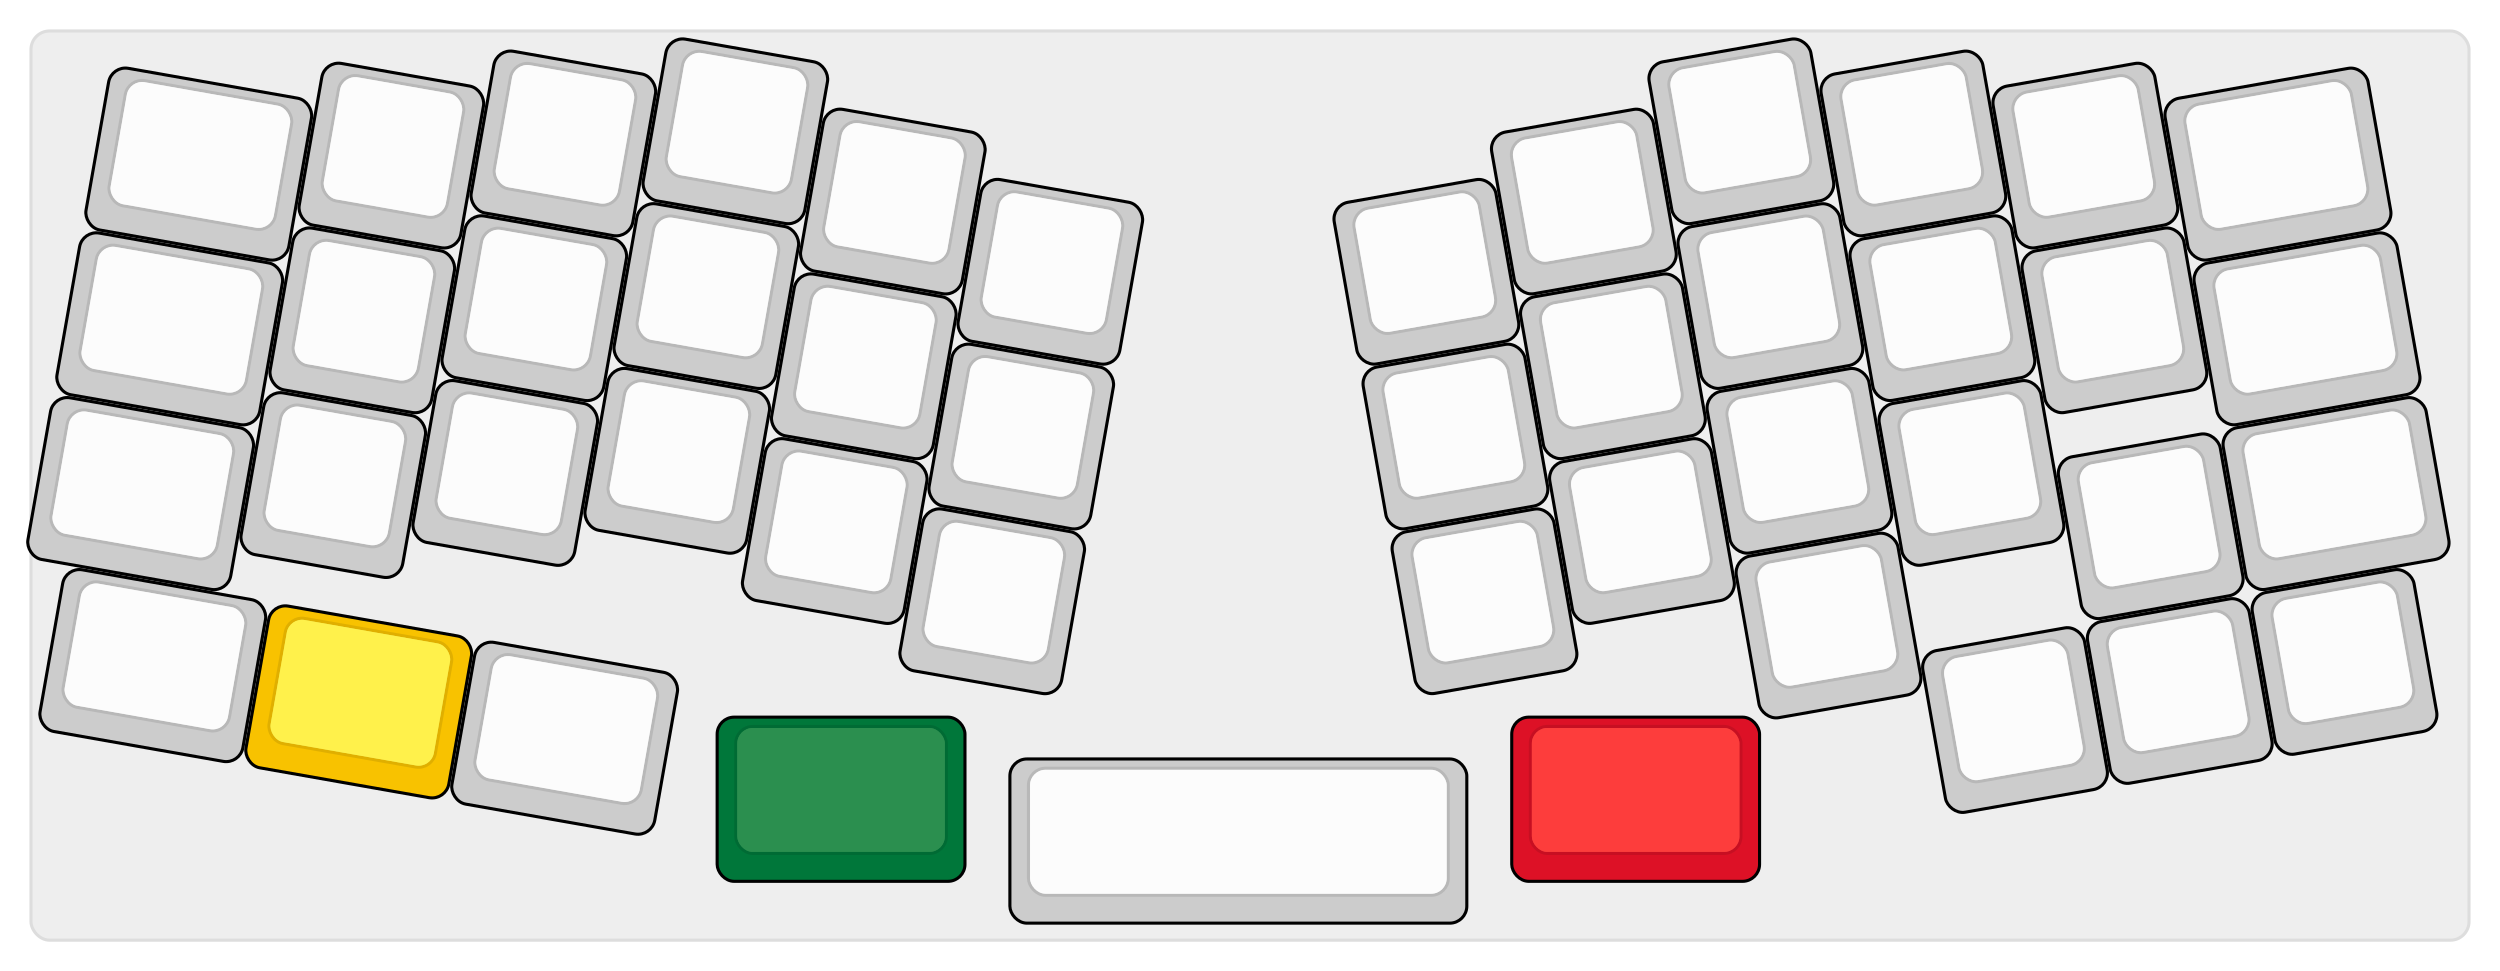 
  <svg width='807.02px'
       height='313.5px'
       viewBox='0 0 807.02 313.5'
       xmlns='http://www.w3.org/2000/svg'
       xmlns:xlink="http://www.w3.org/1999/xlink">

    <style type='text/css'>
    .keycap .border { stroke: black; stroke-width: 2; }
    .keycap .inner.border { stroke: rgba(0,0,0,.1); }
    </style>
    <defs>
      <linearGradient id="DCS">
        <stop offset="0%" stop-color="black" stop-opacity="0"/>
        <stop offset="40%" stop-color="black" stop-opacity="0.1"/>
        <stop offset="60%" stop-color="black" stop-opacity="0.1"/>
        <stop offset="100%" stop-color="black" stop-opacity="0"/>
      </linearGradient>
      <linearGradient id="SPACE" x1="0%" x2="0%" y1="0%" y2="100%">
        <stop offset="0%" stop-color="black" stop-opacity="0.1"/>
        <stop offset="20%" stop-color="black" stop-opacity="0.0"/>
        <stop offset="40%" stop-color="black" stop-opacity="0.0"/>
        <stop offset="100%" stop-color="black" stop-opacity="0.1"/>
      </linearGradient>
      <radialGradient id="DSA">
        <stop offset="0%" stop-color="black" stop-opacity="0.1"/>
        <stop offset="10%" stop-color="black" stop-opacity="0.1"/>
        <stop offset="100%" stop-color="black" stop-opacity="0"/>
      </radialGradient>
      <radialGradient id="SA" xlink:href="#DSA" />
    </defs>

    <g transform='translate(10,10)'>
      <rect width="787.02" height="293.5"
            stroke="#ddd" stroke-width="1" fill="#eeeeee" rx="6"/>
      <g transform='translate(5,5)'>
        
  <g class='  keycap'
  >

  
    <!-- Outer Border -->
    <rect x="217" y="217"
          width="79" height="52"
          rx="5" fill="#00773a" class="outer border"/>
    
    <!-- Outer Fill -->
    <rect x="217" y="217"
          width="79" height="52"
          rx="5" fill="#00773a"/>
    

    
      <!-- Inner Border -->
      <rect x="223" y="220"
            width="67" height="40"
            rx="5" fill="#2b8f4f" class="inner border"/>
      
      <!-- Inner Fill -->
      <rect x="223" y="220"
            width="67" height="40"
            rx="5" fill="#2b8f4f"/>
      
      

     
   
  </g>

  <g class='  keycap'
  >

  
    <!-- Outer Border -->
    <rect x="311.5" y="230.5"
          width="146.5" height="52"
          rx="5" fill="#cccccc" class="outer border"/>
    
    <!-- Outer Fill -->
    <rect x="311.5" y="230.5"
          width="146.5" height="52"
          rx="5" fill="#cccccc"/>
    

    
      <!-- Inner Border -->
      <rect x="317.5" y="233.5"
            width="134.5" height="40"
            rx="5" fill="#fcfcfc" class="inner border"/>
      
      <!-- Inner Fill -->
      <rect x="317.5" y="233.5"
            width="134.5" height="40"
            rx="5" fill="#fcfcfc"/>
      
      

     
   
  </g>

  <g class='  keycap'
  >

  
    <!-- Outer Border -->
    <rect x="473.5" y="217"
          width="79" height="52"
          rx="5" fill="#dd1126" class="outer border"/>
    
    <!-- Outer Fill -->
    <rect x="473.5" y="217"
          width="79" height="52"
          rx="5" fill="#dd1126"/>
    

    
      <!-- Inner Border -->
      <rect x="479.5" y="220"
            width="67" height="40"
            rx="5" fill="#fd3d3c" class="inner border"/>
      
      <!-- Inner Fill -->
      <rect x="479.5" y="220"
            width="67" height="40"
            rx="5" fill="#fd3d3c"/>
      
      

     
   
  </g>

  <g class='  keycap'
  
     transform="rotate(10 378 0)"
  >

  
    <!-- Outer Border -->
    <rect x="203.5" y="28"
          width="52" height="52"
          rx="5" fill="#cccccc" class="outer border"/>
    
    <!-- Outer Fill -->
    <rect x="203.5" y="28"
          width="52" height="52"
          rx="5" fill="#cccccc"/>
    

    
      <!-- Inner Border -->
      <rect x="209.5" y="31"
            width="40" height="40"
            rx="5" fill="#fcfcfc" class="inner border"/>
      
      <!-- Inner Fill -->
      <rect x="209.5" y="31"
            width="40" height="40"
            rx="5" fill="#fcfcfc"/>
      
      

     
   
  </g>

  <g class='  keycap'
  
     transform="rotate(10 378 0)"
  >

  
    <!-- Outer Border -->
    <rect x="149.5" y="41.5"
          width="52" height="52"
          rx="5" fill="#cccccc" class="outer border"/>
    
    <!-- Outer Fill -->
    <rect x="149.5" y="41.5"
          width="52" height="52"
          rx="5" fill="#cccccc"/>
    

    
      <!-- Inner Border -->
      <rect x="155.5" y="44.5"
            width="40" height="40"
            rx="5" fill="#fcfcfc" class="inner border"/>
      
      <!-- Inner Fill -->
      <rect x="155.5" y="44.5"
            width="40" height="40"
            rx="5" fill="#fcfcfc"/>
      
      

     
   
  </g>

  <g class='  keycap'
  
     transform="rotate(10 378 0)"
  >

  
    <!-- Outer Border -->
    <rect x="257.5" y="41.5"
          width="52" height="52"
          rx="5" fill="#cccccc" class="outer border"/>
    
    <!-- Outer Fill -->
    <rect x="257.5" y="41.5"
          width="52" height="52"
          rx="5" fill="#cccccc"/>
    

    
      <!-- Inner Border -->
      <rect x="263.5" y="44.5"
            width="40" height="40"
            rx="5" fill="#fcfcfc" class="inner border"/>
      
      <!-- Inner Fill -->
      <rect x="263.5" y="44.5"
            width="40" height="40"
            rx="5" fill="#fcfcfc"/>
      
      

     
   
  </g>

  <g class='  keycap'
  
     transform="rotate(10 378 0)"
  >

  
    <!-- Outer Border -->
    <rect x="95.5" y="55"
          width="52" height="52"
          rx="5" fill="#cccccc" class="outer border"/>
    
    <!-- Outer Fill -->
    <rect x="95.5" y="55"
          width="52" height="52"
          rx="5" fill="#cccccc"/>
    

    
      <!-- Inner Border -->
      <rect x="101.5" y="58"
            width="40" height="40"
            rx="5" fill="#fcfcfc" class="inner border"/>
      
      <!-- Inner Fill -->
      <rect x="101.5" y="58"
            width="40" height="40"
            rx="5" fill="#fcfcfc"/>
      
      

     
   
  </g>

  <g class='  keycap'
  
     transform="rotate(10 378 0)"
  >

  
    <!-- Outer Border -->
    <rect x="311.5" y="55"
          width="52" height="52"
          rx="5" fill="#cccccc" class="outer border"/>
    
    <!-- Outer Fill -->
    <rect x="311.5" y="55"
          width="52" height="52"
          rx="5" fill="#cccccc"/>
    

    
      <!-- Inner Border -->
      <rect x="317.5" y="58"
            width="40" height="40"
            rx="5" fill="#fcfcfc" class="inner border"/>
      
      <!-- Inner Fill -->
      <rect x="317.5" y="58"
            width="40" height="40"
            rx="5" fill="#fcfcfc"/>
      
      

     
   
  </g>

  <g class='  keycap'
  
     transform="rotate(10 378 0)"
  >

  
    <!-- Outer Border -->
    <rect x="28" y="68.5"
          width="65.5" height="52"
          rx="5" fill="#cccccc" class="outer border"/>
    
    <!-- Outer Fill -->
    <rect x="28" y="68.5"
          width="65.5" height="52"
          rx="5" fill="#cccccc"/>
    

    
      <!-- Inner Border -->
      <rect x="34" y="71.5"
            width="53.5" height="40"
            rx="5" fill="#fcfcfc" class="inner border"/>
      
      <!-- Inner Fill -->
      <rect x="34" y="71.5"
            width="53.5" height="40"
            rx="5" fill="#fcfcfc"/>
      
      

     
   
  </g>

  <g class='  keycap'
  
     transform="rotate(10 378 0)"
  >

  
    <!-- Outer Border -->
    <rect x="203.5" y="82"
          width="52" height="52"
          rx="5" fill="#cccccc" class="outer border"/>
    
    <!-- Outer Fill -->
    <rect x="203.5" y="82"
          width="52" height="52"
          rx="5" fill="#cccccc"/>
    

    
      <!-- Inner Border -->
      <rect x="209.5" y="85"
            width="40" height="40"
            rx="5" fill="#fcfcfc" class="inner border"/>
      
      <!-- Inner Fill -->
      <rect x="209.5" y="85"
            width="40" height="40"
            rx="5" fill="#fcfcfc"/>
      
      

     
   
  </g>

  <g class='  keycap'
  
     transform="rotate(10 378 0)"
  >

  
    <!-- Outer Border -->
    <rect x="149.5" y="95.5"
          width="52" height="52"
          rx="5" fill="#cccccc" class="outer border"/>
    
    <!-- Outer Fill -->
    <rect x="149.5" y="95.5"
          width="52" height="52"
          rx="5" fill="#cccccc"/>
    

    
      <!-- Inner Border -->
      <rect x="155.5" y="98.5"
            width="40" height="40"
            rx="5" fill="#fcfcfc" class="inner border"/>
      
      <!-- Inner Fill -->
      <rect x="155.5" y="98.5"
            width="40" height="40"
            rx="5" fill="#fcfcfc"/>
      
      

     
   
  </g>

  <g class='  keycap'
  
     transform="rotate(10 378 0)"
  >

  
    <!-- Outer Border -->
    <rect x="257.5" y="95.5"
          width="52" height="52"
          rx="5" fill="#cccccc" class="outer border"/>
    
    <!-- Outer Fill -->
    <rect x="257.5" y="95.5"
          width="52" height="52"
          rx="5" fill="#cccccc"/>
    

    
      <!-- Inner Border -->
      <rect x="263.5" y="98.5"
            width="40" height="40"
            rx="5" fill="#fcfcfc" class="inner border"/>
      
      <!-- Inner Fill -->
      <rect x="263.5" y="98.5"
            width="40" height="40"
            rx="5" fill="#fcfcfc"/>
      
      

     
   
  </g>

  <g class='  keycap'
  
     transform="rotate(10 378 0)"
  >

  
    <!-- Outer Border -->
    <rect x="95.5" y="109"
          width="52" height="52"
          rx="5" fill="#cccccc" class="outer border"/>
    
    <!-- Outer Fill -->
    <rect x="95.5" y="109"
          width="52" height="52"
          rx="5" fill="#cccccc"/>
    

    
      <!-- Inner Border -->
      <rect x="101.5" y="112"
            width="40" height="40"
            rx="5" fill="#fcfcfc" class="inner border"/>
      
      <!-- Inner Fill -->
      <rect x="101.5" y="112"
            width="40" height="40"
            rx="5" fill="#fcfcfc"/>
      
      

     
   
  </g>

  <g class='  keycap'
  
     transform="rotate(10 378 0)"
  >

  
    <!-- Outer Border -->
    <rect x="311.5" y="109"
          width="52" height="52"
          rx="5" fill="#cccccc" class="outer border"/>
    
    <!-- Outer Fill -->
    <rect x="311.5" y="109"
          width="52" height="52"
          rx="5" fill="#cccccc"/>
    

    
      <!-- Inner Border -->
      <rect x="317.5" y="112"
            width="40" height="40"
            rx="5" fill="#fcfcfc" class="inner border"/>
      
      <!-- Inner Fill -->
      <rect x="317.5" y="112"
            width="40" height="40"
            rx="5" fill="#fcfcfc"/>
      
      

     
   
  </g>

  <g class='  keycap'
  
     transform="rotate(10 378 0)"
  >

  
    <!-- Outer Border -->
    <rect x="28" y="122.5"
          width="65.5" height="52"
          rx="5" fill="#cccccc" class="outer border"/>
    
    <!-- Outer Fill -->
    <rect x="28" y="122.5"
          width="65.5" height="52"
          rx="5" fill="#cccccc"/>
    

    
      <!-- Inner Border -->
      <rect x="34" y="125.5"
            width="53.5" height="40"
            rx="5" fill="#fcfcfc" class="inner border"/>
      
      <!-- Inner Fill -->
      <rect x="34" y="125.5"
            width="53.5" height="40"
            rx="5" fill="#fcfcfc"/>
      
      

     
   
  </g>

  <g class='  keycap'
  
     transform="rotate(10 378 0)"
  >

  
    <!-- Outer Border -->
    <rect x="203.5" y="136"
          width="52" height="52"
          rx="5" fill="#cccccc" class="outer border"/>
    
    <!-- Outer Fill -->
    <rect x="203.5" y="136"
          width="52" height="52"
          rx="5" fill="#cccccc"/>
    

    
      <!-- Inner Border -->
      <rect x="209.5" y="139"
            width="40" height="40"
            rx="5" fill="#fcfcfc" class="inner border"/>
      
      <!-- Inner Fill -->
      <rect x="209.5" y="139"
            width="40" height="40"
            rx="5" fill="#fcfcfc"/>
      
      

     
   
  </g>

  <g class='  keycap'
  
     transform="rotate(10 378 0)"
  >

  
    <!-- Outer Border -->
    <rect x="149.5" y="149.5"
          width="52" height="52"
          rx="5" fill="#cccccc" class="outer border"/>
    
    <!-- Outer Fill -->
    <rect x="149.5" y="149.5"
          width="52" height="52"
          rx="5" fill="#cccccc"/>
    

    
      <!-- Inner Border -->
      <rect x="155.5" y="152.5"
            width="40" height="40"
            rx="5" fill="#fcfcfc" class="inner border"/>
      
      <!-- Inner Fill -->
      <rect x="155.5" y="152.5"
            width="40" height="40"
            rx="5" fill="#fcfcfc"/>
      
      

     
   
  </g>

  <g class='  keycap'
  
     transform="rotate(10 378 0)"
  >

  
    <!-- Outer Border -->
    <rect x="257.5" y="149.5"
          width="52" height="52"
          rx="5" fill="#cccccc" class="outer border"/>
    
    <!-- Outer Fill -->
    <rect x="257.5" y="149.5"
          width="52" height="52"
          rx="5" fill="#cccccc"/>
    

    
      <!-- Inner Border -->
      <rect x="263.5" y="152.5"
            width="40" height="40"
            rx="5" fill="#fcfcfc" class="inner border"/>
      
      <!-- Inner Fill -->
      <rect x="263.5" y="152.5"
            width="40" height="40"
            rx="5" fill="#fcfcfc"/>
      
      

     
   
  </g>

  <g class='  keycap'
  
     transform="rotate(10 378 0)"
  >

  
    <!-- Outer Border -->
    <rect x="95.5" y="163"
          width="52" height="52"
          rx="5" fill="#cccccc" class="outer border"/>
    
    <!-- Outer Fill -->
    <rect x="95.5" y="163"
          width="52" height="52"
          rx="5" fill="#cccccc"/>
    

    
      <!-- Inner Border -->
      <rect x="101.5" y="166"
            width="40" height="40"
            rx="5" fill="#fcfcfc" class="inner border"/>
      
      <!-- Inner Fill -->
      <rect x="101.5" y="166"
            width="40" height="40"
            rx="5" fill="#fcfcfc"/>
      
      

     
   
  </g>

  <g class='  keycap'
  
     transform="rotate(10 378 0)"
  >

  
    <!-- Outer Border -->
    <rect x="311.5" y="163"
          width="52" height="52"
          rx="5" fill="#cccccc" class="outer border"/>
    
    <!-- Outer Fill -->
    <rect x="311.5" y="163"
          width="52" height="52"
          rx="5" fill="#cccccc"/>
    

    
      <!-- Inner Border -->
      <rect x="317.5" y="166"
            width="40" height="40"
            rx="5" fill="#fcfcfc" class="inner border"/>
      
      <!-- Inner Fill -->
      <rect x="317.5" y="166"
            width="40" height="40"
            rx="5" fill="#fcfcfc"/>
      
      

     
   
  </g>

  <g class='  keycap'
  
     transform="rotate(10 378 0)"
  >

  
    <!-- Outer Border -->
    <rect x="28" y="176.5"
          width="65.5" height="52"
          rx="5" fill="#cccccc" class="outer border"/>
    
    <!-- Outer Fill -->
    <rect x="28" y="176.5"
          width="65.5" height="52"
          rx="5" fill="#cccccc"/>
    

    
      <!-- Inner Border -->
      <rect x="34" y="179.5"
            width="53.5" height="40"
            rx="5" fill="#fcfcfc" class="inner border"/>
      
      <!-- Inner Fill -->
      <rect x="34" y="179.5"
            width="53.5" height="40"
            rx="5" fill="#fcfcfc"/>
      
      

     
   
  </g>

  <g class='  keycap'
  
     transform="rotate(10 378 0)"
  >

  
    <!-- Outer Border -->
    <rect x="41.5" y="230.5"
          width="65.5" height="52"
          rx="5" fill="#cccccc" class="outer border"/>
    
    <!-- Outer Fill -->
    <rect x="41.5" y="230.5"
          width="65.5" height="52"
          rx="5" fill="#cccccc"/>
    

    
      <!-- Inner Border -->
      <rect x="47.5" y="233.5"
            width="53.5" height="40"
            rx="5" fill="#fcfcfc" class="inner border"/>
      
      <!-- Inner Fill -->
      <rect x="47.5" y="233.5"
            width="53.5" height="40"
            rx="5" fill="#fcfcfc"/>
      
      

     
   
  </g>

  <g class='  keycap'
  
     transform="rotate(10 378 0)"
  >

  
    <!-- Outer Border -->
    <rect x="109" y="230.5"
          width="65.5" height="52"
          rx="5" fill="#f8c200" class="outer border"/>
    
    <!-- Outer Fill -->
    <rect x="109" y="230.5"
          width="65.5" height="52"
          rx="5" fill="#f8c200"/>
    

    
      <!-- Inner Border -->
      <rect x="115" y="233.5"
            width="53.5" height="40"
            rx="5" fill="#fff14b" class="inner border"/>
      
      <!-- Inner Fill -->
      <rect x="115" y="233.5"
            width="53.5" height="40"
            rx="5" fill="#fff14b"/>
      
      

     
   
  </g>

  <g class='  keycap'
  
     transform="rotate(10 378 0)"
  >

  
    <!-- Outer Border -->
    <rect x="176.5" y="230.5"
          width="65.5" height="52"
          rx="5" fill="#cccccc" class="outer border"/>
    
    <!-- Outer Fill -->
    <rect x="176.5" y="230.5"
          width="65.5" height="52"
          rx="5" fill="#cccccc"/>
    

    
      <!-- Inner Border -->
      <rect x="182.5" y="233.5"
            width="53.5" height="40"
            rx="5" fill="#fcfcfc" class="inner border"/>
      
      <!-- Inner Fill -->
      <rect x="182.5" y="233.5"
            width="53.5" height="40"
            rx="5" fill="#fcfcfc"/>
      
      

     
   
  </g>

  <g class='  keycap'
  
     transform="rotate(-10 391.5 0)"
  >

  
    <!-- Outer Border -->
    <rect x="514" y="28"
          width="52" height="52"
          rx="5" fill="#cccccc" class="outer border"/>
    
    <!-- Outer Fill -->
    <rect x="514" y="28"
          width="52" height="52"
          rx="5" fill="#cccccc"/>
    

    
      <!-- Inner Border -->
      <rect x="520" y="31"
            width="40" height="40"
            rx="5" fill="#fcfcfc" class="inner border"/>
      
      <!-- Inner Fill -->
      <rect x="520" y="31"
            width="40" height="40"
            rx="5" fill="#fcfcfc"/>
      
      

     
   
  </g>

  <g class='  keycap'
  
     transform="rotate(-10 391.5 0)"
  >

  
    <!-- Outer Border -->
    <rect x="460" y="41.5"
          width="52" height="52"
          rx="5" fill="#cccccc" class="outer border"/>
    
    <!-- Outer Fill -->
    <rect x="460" y="41.5"
          width="52" height="52"
          rx="5" fill="#cccccc"/>
    

    
      <!-- Inner Border -->
      <rect x="466" y="44.5"
            width="40" height="40"
            rx="5" fill="#fcfcfc" class="inner border"/>
      
      <!-- Inner Fill -->
      <rect x="466" y="44.5"
            width="40" height="40"
            rx="5" fill="#fcfcfc"/>
      
      

     
   
  </g>

  <g class='  keycap'
  
     transform="rotate(-10 391.5 0)"
  >

  
    <!-- Outer Border -->
    <rect x="568" y="41.5"
          width="52" height="52"
          rx="5" fill="#cccccc" class="outer border"/>
    
    <!-- Outer Fill -->
    <rect x="568" y="41.5"
          width="52" height="52"
          rx="5" fill="#cccccc"/>
    

    
      <!-- Inner Border -->
      <rect x="574" y="44.5"
            width="40" height="40"
            rx="5" fill="#fcfcfc" class="inner border"/>
      
      <!-- Inner Fill -->
      <rect x="574" y="44.5"
            width="40" height="40"
            rx="5" fill="#fcfcfc"/>
      
      

     
   
  </g>

  <g class='  keycap'
  
     transform="rotate(-10 391.5 0)"
  >

  
    <!-- Outer Border -->
    <rect x="406" y="55"
          width="52" height="52"
          rx="5" fill="#cccccc" class="outer border"/>
    
    <!-- Outer Fill -->
    <rect x="406" y="55"
          width="52" height="52"
          rx="5" fill="#cccccc"/>
    

    
      <!-- Inner Border -->
      <rect x="412" y="58"
            width="40" height="40"
            rx="5" fill="#fcfcfc" class="inner border"/>
      
      <!-- Inner Fill -->
      <rect x="412" y="58"
            width="40" height="40"
            rx="5" fill="#fcfcfc"/>
      
      

     
   
  </g>

  <g class='  keycap'
  
     transform="rotate(-10 391.5 0)"
  >

  
    <!-- Outer Border -->
    <rect x="622" y="55"
          width="52" height="52"
          rx="5" fill="#cccccc" class="outer border"/>
    
    <!-- Outer Fill -->
    <rect x="622" y="55"
          width="52" height="52"
          rx="5" fill="#cccccc"/>
    

    
      <!-- Inner Border -->
      <rect x="628" y="58"
            width="40" height="40"
            rx="5" fill="#fcfcfc" class="inner border"/>
      
      <!-- Inner Fill -->
      <rect x="628" y="58"
            width="40" height="40"
            rx="5" fill="#fcfcfc"/>
      
      

     
   
  </g>

  <g class='  keycap'
  
     transform="rotate(-10 391.5 0)"
  >

  
    <!-- Outer Border -->
    <rect x="676" y="68.5"
          width="65.5" height="52"
          rx="5" fill="#cccccc" class="outer border"/>
    
    <!-- Outer Fill -->
    <rect x="676" y="68.5"
          width="65.5" height="52"
          rx="5" fill="#cccccc"/>
    

    
      <!-- Inner Border -->
      <rect x="682" y="71.5"
            width="53.5" height="40"
            rx="5" fill="#fcfcfc" class="inner border"/>
      
      <!-- Inner Fill -->
      <rect x="682" y="71.5"
            width="53.5" height="40"
            rx="5" fill="#fcfcfc"/>
      
      

     
   
  </g>

  <g class='  keycap'
  
     transform="rotate(-10 391.5 0)"
  >

  
    <!-- Outer Border -->
    <rect x="514" y="82"
          width="52" height="52"
          rx="5" fill="#cccccc" class="outer border"/>
    
    <!-- Outer Fill -->
    <rect x="514" y="82"
          width="52" height="52"
          rx="5" fill="#cccccc"/>
    

    
      <!-- Inner Border -->
      <rect x="520" y="85"
            width="40" height="40"
            rx="5" fill="#fcfcfc" class="inner border"/>
      
      <!-- Inner Fill -->
      <rect x="520" y="85"
            width="40" height="40"
            rx="5" fill="#fcfcfc"/>
      
      

     
   
  </g>

  <g class='  keycap'
  
     transform="rotate(-10 391.5 0)"
  >

  
    <!-- Outer Border -->
    <rect x="460" y="95.5"
          width="52" height="52"
          rx="5" fill="#cccccc" class="outer border"/>
    
    <!-- Outer Fill -->
    <rect x="460" y="95.5"
          width="52" height="52"
          rx="5" fill="#cccccc"/>
    

    
      <!-- Inner Border -->
      <rect x="466" y="98.5"
            width="40" height="40"
            rx="5" fill="#fcfcfc" class="inner border"/>
      
      <!-- Inner Fill -->
      <rect x="466" y="98.5"
            width="40" height="40"
            rx="5" fill="#fcfcfc"/>
      
      

     
   
  </g>

  <g class='  keycap'
  
     transform="rotate(-10 391.5 0)"
  >

  
    <!-- Outer Border -->
    <rect x="568" y="95.5"
          width="52" height="52"
          rx="5" fill="#cccccc" class="outer border"/>
    
    <!-- Outer Fill -->
    <rect x="568" y="95.5"
          width="52" height="52"
          rx="5" fill="#cccccc"/>
    

    
      <!-- Inner Border -->
      <rect x="574" y="98.5"
            width="40" height="40"
            rx="5" fill="#fcfcfc" class="inner border"/>
      
      <!-- Inner Fill -->
      <rect x="574" y="98.5"
            width="40" height="40"
            rx="5" fill="#fcfcfc"/>
      
      

     
   
  </g>

  <g class='  keycap'
  
     transform="rotate(-10 391.5 0)"
  >

  
    <!-- Outer Border -->
    <rect x="406" y="109"
          width="52" height="52"
          rx="5" fill="#cccccc" class="outer border"/>
    
    <!-- Outer Fill -->
    <rect x="406" y="109"
          width="52" height="52"
          rx="5" fill="#cccccc"/>
    

    
      <!-- Inner Border -->
      <rect x="412" y="112"
            width="40" height="40"
            rx="5" fill="#fcfcfc" class="inner border"/>
      
      <!-- Inner Fill -->
      <rect x="412" y="112"
            width="40" height="40"
            rx="5" fill="#fcfcfc"/>
      
      

     
   
  </g>

  <g class='  keycap'
  
     transform="rotate(-10 391.5 0)"
  >

  
    <!-- Outer Border -->
    <rect x="622" y="109"
          width="52" height="52"
          rx="5" fill="#cccccc" class="outer border"/>
    
    <!-- Outer Fill -->
    <rect x="622" y="109"
          width="52" height="52"
          rx="5" fill="#cccccc"/>
    

    
      <!-- Inner Border -->
      <rect x="628" y="112"
            width="40" height="40"
            rx="5" fill="#fcfcfc" class="inner border"/>
      
      <!-- Inner Fill -->
      <rect x="628" y="112"
            width="40" height="40"
            rx="5" fill="#fcfcfc"/>
      
      

     
   
  </g>

  <g class='  keycap'
  
     transform="rotate(-10 391.5 0)"
  >

  
    <!-- Outer Border -->
    <rect x="676" y="122.5"
          width="65.5" height="52"
          rx="5" fill="#cccccc" class="outer border"/>
    
    <!-- Outer Fill -->
    <rect x="676" y="122.5"
          width="65.5" height="52"
          rx="5" fill="#cccccc"/>
    

    
      <!-- Inner Border -->
      <rect x="682" y="125.5"
            width="53.5" height="40"
            rx="5" fill="#fcfcfc" class="inner border"/>
      
      <!-- Inner Fill -->
      <rect x="682" y="125.5"
            width="53.5" height="40"
            rx="5" fill="#fcfcfc"/>
      
      

     
   
  </g>

  <g class='  keycap'
  
     transform="rotate(-10 391.5 0)"
  >

  
    <!-- Outer Border -->
    <rect x="514" y="136"
          width="52" height="52"
          rx="5" fill="#cccccc" class="outer border"/>
    
    <!-- Outer Fill -->
    <rect x="514" y="136"
          width="52" height="52"
          rx="5" fill="#cccccc"/>
    

    
      <!-- Inner Border -->
      <rect x="520" y="139"
            width="40" height="40"
            rx="5" fill="#fcfcfc" class="inner border"/>
      
      <!-- Inner Fill -->
      <rect x="520" y="139"
            width="40" height="40"
            rx="5" fill="#fcfcfc"/>
      
      

     
   
  </g>

  <g class='  keycap'
  
     transform="rotate(-10 391.5 0)"
  >

  
    <!-- Outer Border -->
    <rect x="460" y="149.5"
          width="52" height="52"
          rx="5" fill="#cccccc" class="outer border"/>
    
    <!-- Outer Fill -->
    <rect x="460" y="149.5"
          width="52" height="52"
          rx="5" fill="#cccccc"/>
    

    
      <!-- Inner Border -->
      <rect x="466" y="152.5"
            width="40" height="40"
            rx="5" fill="#fcfcfc" class="inner border"/>
      
      <!-- Inner Fill -->
      <rect x="466" y="152.5"
            width="40" height="40"
            rx="5" fill="#fcfcfc"/>
      
      

     
   
  </g>

  <g class='  keycap'
  
     transform="rotate(-10 391.5 0)"
  >

  
    <!-- Outer Border -->
    <rect x="568" y="149.5"
          width="52" height="52"
          rx="5" fill="#cccccc" class="outer border"/>
    
    <!-- Outer Fill -->
    <rect x="568" y="149.5"
          width="52" height="52"
          rx="5" fill="#cccccc"/>
    

    
      <!-- Inner Border -->
      <rect x="574" y="152.5"
            width="40" height="40"
            rx="5" fill="#fcfcfc" class="inner border"/>
      
      <!-- Inner Fill -->
      <rect x="574" y="152.5"
            width="40" height="40"
            rx="5" fill="#fcfcfc"/>
      
      

     
   
  </g>

  <g class='  keycap'
  
     transform="rotate(-10 391.5 0)"
  >

  
    <!-- Outer Border -->
    <rect x="406" y="163"
          width="52" height="52"
          rx="5" fill="#cccccc" class="outer border"/>
    
    <!-- Outer Fill -->
    <rect x="406" y="163"
          width="52" height="52"
          rx="5" fill="#cccccc"/>
    

    
      <!-- Inner Border -->
      <rect x="412" y="166"
            width="40" height="40"
            rx="5" fill="#fcfcfc" class="inner border"/>
      
      <!-- Inner Fill -->
      <rect x="412" y="166"
            width="40" height="40"
            rx="5" fill="#fcfcfc"/>
      
      

     
   
  </g>

  <g class='  keycap'
  
     transform="rotate(-10 391.5 0)"
  >

  
    <!-- Outer Border -->
    <rect x="622" y="176.5"
          width="52" height="52"
          rx="5" fill="#cccccc" class="outer border"/>
    
    <!-- Outer Fill -->
    <rect x="622" y="176.5"
          width="52" height="52"
          rx="5" fill="#cccccc"/>
    

    
      <!-- Inner Border -->
      <rect x="628" y="179.5"
            width="40" height="40"
            rx="5" fill="#fcfcfc" class="inner border"/>
      
      <!-- Inner Fill -->
      <rect x="628" y="179.5"
            width="40" height="40"
            rx="5" fill="#fcfcfc"/>
      
      

     
   
  </g>

  <g class='  keycap'
  
     transform="rotate(-10 391.5 0)"
  >

  
    <!-- Outer Border -->
    <rect x="676" y="176.5"
          width="65.5" height="52"
          rx="5" fill="#cccccc" class="outer border"/>
    
    <!-- Outer Fill -->
    <rect x="676" y="176.5"
          width="65.5" height="52"
          rx="5" fill="#cccccc"/>
    

    
      <!-- Inner Border -->
      <rect x="682" y="179.5"
            width="53.5" height="40"
            rx="5" fill="#fcfcfc" class="inner border"/>
      
      <!-- Inner Fill -->
      <rect x="682" y="179.5"
            width="53.5" height="40"
            rx="5" fill="#fcfcfc"/>
      
      

     
   
  </g>

  <g class='  keycap'
  
     transform="rotate(-10 391.5 0)"
  >

  
    <!-- Outer Border -->
    <rect x="514" y="190"
          width="52" height="52"
          rx="5" fill="#cccccc" class="outer border"/>
    
    <!-- Outer Fill -->
    <rect x="514" y="190"
          width="52" height="52"
          rx="5" fill="#cccccc"/>
    

    
      <!-- Inner Border -->
      <rect x="520" y="193"
            width="40" height="40"
            rx="5" fill="#fcfcfc" class="inner border"/>
      
      <!-- Inner Fill -->
      <rect x="520" y="193"
            width="40" height="40"
            rx="5" fill="#fcfcfc"/>
      
      

     
   
  </g>

  <g class='  keycap'
  
     transform="rotate(-10 391.5 0)"
  >

  
    <!-- Outer Border -->
    <rect x="568" y="230.5"
          width="52" height="52"
          rx="5" fill="#cccccc" class="outer border"/>
    
    <!-- Outer Fill -->
    <rect x="568" y="230.5"
          width="52" height="52"
          rx="5" fill="#cccccc"/>
    

    
      <!-- Inner Border -->
      <rect x="574" y="233.5"
            width="40" height="40"
            rx="5" fill="#fcfcfc" class="inner border"/>
      
      <!-- Inner Fill -->
      <rect x="574" y="233.5"
            width="40" height="40"
            rx="5" fill="#fcfcfc"/>
      
      

     
   
  </g>

  <g class='  keycap'
  
     transform="rotate(-10 391.5 0)"
  >

  
    <!-- Outer Border -->
    <rect x="622" y="230.5"
          width="52" height="52"
          rx="5" fill="#cccccc" class="outer border"/>
    
    <!-- Outer Fill -->
    <rect x="622" y="230.5"
          width="52" height="52"
          rx="5" fill="#cccccc"/>
    

    
      <!-- Inner Border -->
      <rect x="628" y="233.5"
            width="40" height="40"
            rx="5" fill="#fcfcfc" class="inner border"/>
      
      <!-- Inner Fill -->
      <rect x="628" y="233.5"
            width="40" height="40"
            rx="5" fill="#fcfcfc"/>
      
      

     
   
  </g>

  <g class='  keycap'
  
     transform="rotate(-10 391.5 0)"
  >

  
    <!-- Outer Border -->
    <rect x="676" y="230.5"
          width="52" height="52"
          rx="5" fill="#cccccc" class="outer border"/>
    
    <!-- Outer Fill -->
    <rect x="676" y="230.5"
          width="52" height="52"
          rx="5" fill="#cccccc"/>
    

    
      <!-- Inner Border -->
      <rect x="682" y="233.5"
            width="40" height="40"
            rx="5" fill="#fcfcfc" class="inner border"/>
      
      <!-- Inner Fill -->
      <rect x="682" y="233.5"
            width="40" height="40"
            rx="5" fill="#fcfcfc"/>
      
      

     
   
  </g>

      </g>
    </g>
  </svg>
